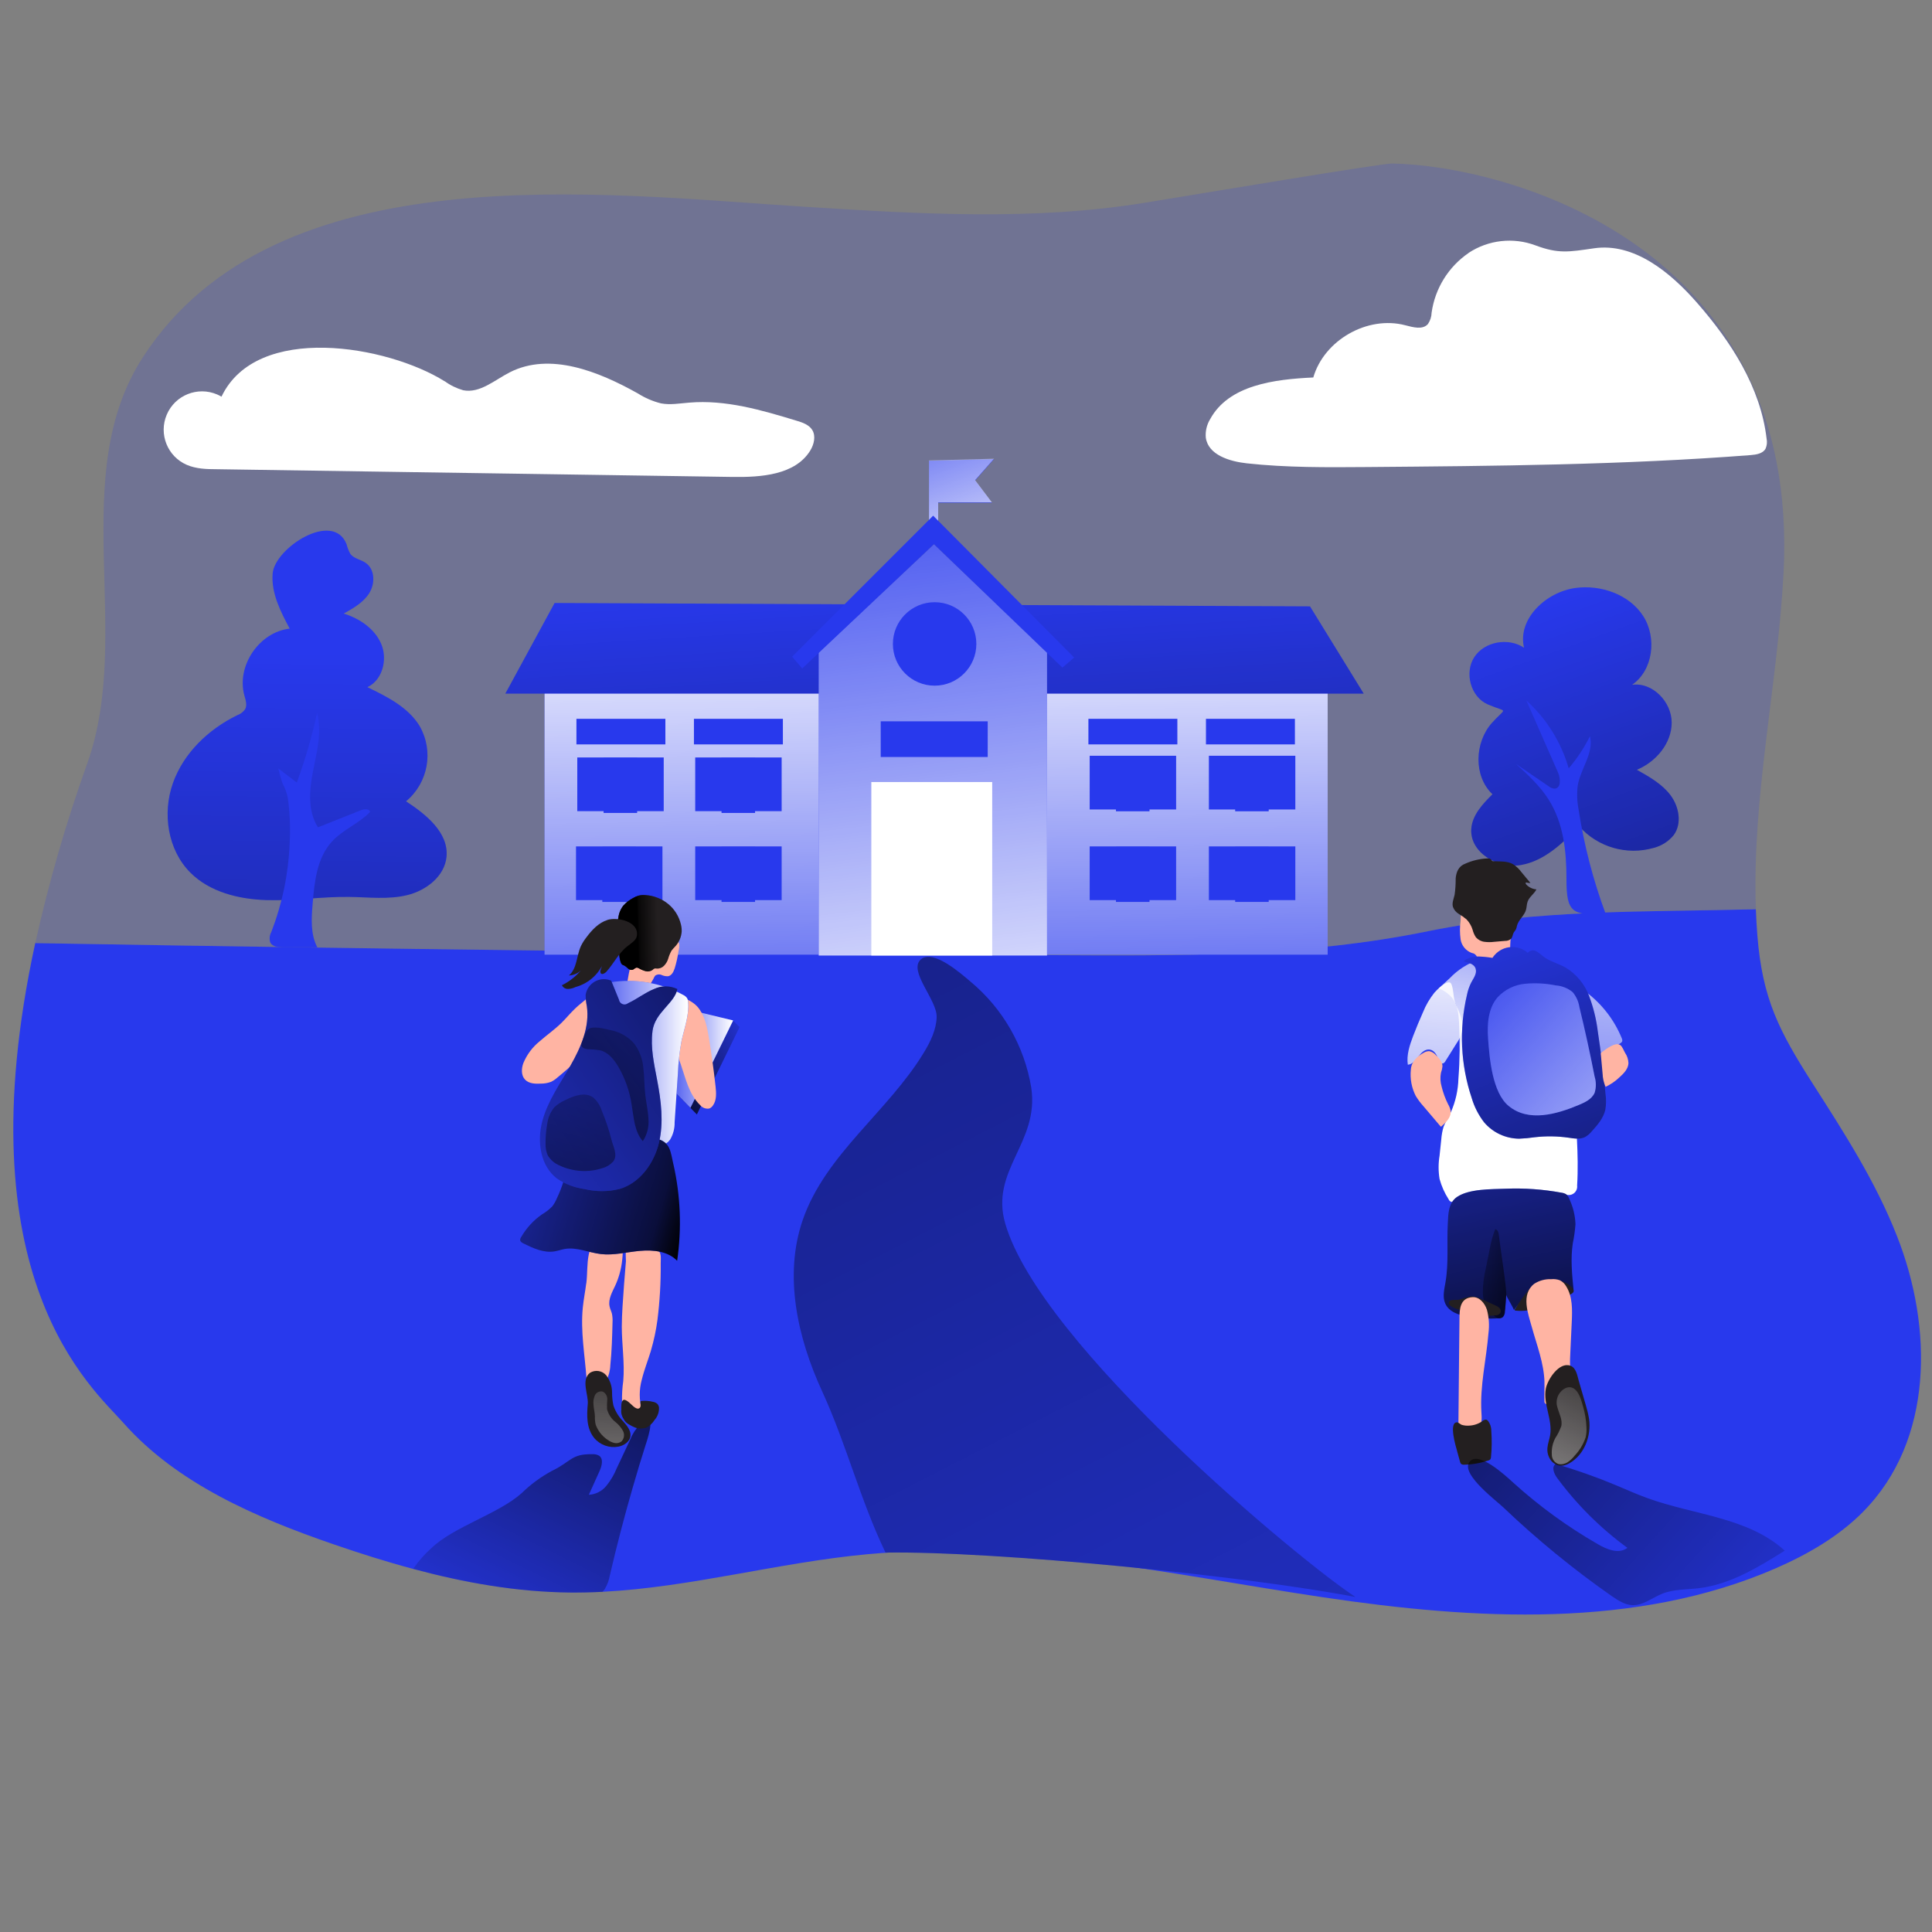 <svg transform="scale(1)" id="_89_school_outline" xmlns="http://www.w3.org/2000/svg" xmlns:xlink="http://www.w3.org/1999/xlink" viewBox="0 0 500 500" class="show_show__wrapper__graphic__5Waiy "><rect x="0" y="0" width="500" height="500" fill="#808080" stroke="none"/><title>React</title><defs><style>.cls-1{fill:url(#linear-gradient);}.cls-1,.cls-2,.cls-3,.cls-4,.cls-5,.cls-6,.cls-7,.cls-8,.cls-9,.cls-10,.cls-11,.cls-12,.cls-13,.cls-14,.cls-15,.cls-16,.cls-17,.cls-18,.cls-19,.cls-20,.cls-21,.cls-22,.cls-23,.cls-24,.cls-25,.cls-26,.cls-27,.cls-28,.cls-29,.cls-30,.cls-31{stroke-width:0px;}.cls-2{isolation:isolate;opacity:.18;}.cls-2,.cls-31{fill:#2839ED;}.cls-3{fill:url(#linear-gradient-25);}.cls-4{fill:url(#linear-gradient-11);}.cls-5{fill:url(#linear-gradient-12);}.cls-6{fill:url(#linear-gradient-13);}.cls-7{fill:url(#linear-gradient-10);}.cls-8{fill:url(#linear-gradient-17);}.cls-9{fill:url(#linear-gradient-16);}.cls-10{fill:url(#linear-gradient-19);}.cls-11{fill:url(#linear-gradient-15);}.cls-12{fill:url(#linear-gradient-23);}.cls-13{fill:url(#linear-gradient-21);}.cls-14{fill:url(#linear-gradient-18);}.cls-15{fill:url(#linear-gradient-14);}.cls-16{fill:url(#linear-gradient-22);}.cls-17{fill:url(#linear-gradient-20);}.cls-18{fill:url(#linear-gradient-24);}.cls-19{fill:url(#linear-gradient-26);}.cls-32{fill:none;stroke:#68e1fd;stroke-miterlimit:10;stroke-width:1.45px;}.cls-20{fill:url(#linear-gradient-4);}.cls-21{fill:url(#linear-gradient-2);}.cls-22{fill:url(#linear-gradient-3);}.cls-23{fill:url(#linear-gradient-8);}.cls-24{fill:url(#linear-gradient-9);}.cls-25{fill:url(#linear-gradient-7);}.cls-26{fill:url(#linear-gradient-5);}.cls-27{fill:url(#linear-gradient-6);}.cls-28{fill:#231f20;}.cls-29{fill:#fff;}.cls-30{fill:#ffb4a3;}</style><linearGradient id="linear-gradient" x1="82.9" y1="1714.62" x2="79.93" y2="1387.39" gradientTransform="translate(-2.99 1883.39) scale(1 -1)" gradientUnits="userSpaceOnUse"><stop offset="0" stop-color="#000" stop-opacity="0"></stop><stop offset=".99" stop-color="#000"></stop></linearGradient><linearGradient id="linear-gradient-2" x1="395.2" y1="1725.92" x2="473.9" y2="1507.61" xlink:href="#linear-gradient"></linearGradient><linearGradient id="linear-gradient-3" x1="429.19" y1="1210.58" x2="8.33" y2="2030.14" gradientTransform="translate(-2.99 1883.39) scale(1 -1)" gradientUnits="userSpaceOnUse"><stop offset=".05" stop-color="#000" stop-opacity="0"></stop><stop offset=".89" stop-color="#000" stop-opacity=".75"></stop><stop offset=".99" stop-color="#000"></stop></linearGradient><linearGradient id="linear-gradient-4" x1="235.33" y1="1839.86" x2="258.6" y2="1777.98" gradientTransform="translate(0 1932.07) scale(1 -1)" gradientUnits="userSpaceOnUse"><stop offset="0" stop-color="#fff" stop-opacity="0"></stop><stop offset=".99" stop-color="#fff"></stop></linearGradient><linearGradient id="linear-gradient-5" x1="243.53" y1="1633.47" x2="241.31" y2="1784.21" xlink:href="#linear-gradient-4"></linearGradient><linearGradient id="linear-gradient-6" x1="239.88" y1="1784.89" x2="253.99" y2="1554.7" gradientTransform="translate(0 1932.07) scale(1 -1)" xlink:href="#linear-gradient"></linearGradient><linearGradient id="linear-gradient-7" x1="229.01" y1="1830.23" x2="251.29" y2="1639.63" xlink:href="#linear-gradient-4"></linearGradient><linearGradient id="linear-gradient-8" x1="198.55" y1="1666.4" x2="170.83" y2="1651.92" gradientTransform="translate(0 1932.07) scale(1 -1)" xlink:href="#linear-gradient-3"></linearGradient><linearGradient id="linear-gradient-9" x1="170.59" y1="1658.21" x2="189.74" y2="1658.21" xlink:href="#linear-gradient-4"></linearGradient><linearGradient id="linear-gradient-10" x1="119.7" y1="1444.5" x2="173.25" y2="1552.55" xlink:href="#linear-gradient-3"></linearGradient><linearGradient id="linear-gradient-11" x1="153.81" y1="1607.84" x2="181.16" y2="1607.84" gradientTransform="translate(-2.99 1883.39) scale(1 -1)" xlink:href="#linear-gradient-4"></linearGradient><linearGradient id="linear-gradient-12" x1="101.59" y1="1590.92" x2="182.45" y2="1567.15" xlink:href="#linear-gradient-3"></linearGradient><linearGradient id="linear-gradient-13" x1="161.3" y1="1538.92" x2="158.08" y2="1444.37" gradientTransform="translate(-2.99 1883.39) scale(1 -1)" xlink:href="#linear-gradient-4"></linearGradient><linearGradient id="linear-gradient-14" x1="173.54" y1="1641.97" x2="167.93" y2="1641.81" xlink:href="#linear-gradient-3"></linearGradient><linearGradient id="linear-gradient-15" x1="96.24" y1="1558.88" x2="231.38" y2="1650.47" xlink:href="#linear-gradient-3"></linearGradient><linearGradient id="linear-gradient-16" x1="187.82" y1="1632.93" x2="133.04" y2="1567.74" xlink:href="#linear-gradient-3"></linearGradient><linearGradient id="linear-gradient-17" x1="163.28" y1="1631.34" x2="140.76" y2="1533.32" xlink:href="#linear-gradient-3"></linearGradient><linearGradient id="linear-gradient-18" x1="406.3" y1="1679.58" x2="393.42" y2="1602.85" gradientTransform="translate(-2.99 1883.39) scale(1 -1)" xlink:href="#linear-gradient-4"></linearGradient><linearGradient id="linear-gradient-19" x1="409.08" y1="1547.49" x2="418.97" y2="1674.88" gradientTransform="translate(-2.99 1883.39) scale(1 -1)" xlink:href="#linear-gradient-4"></linearGradient><linearGradient id="linear-gradient-20" x1="366.91" y1="1517.36" x2="376.81" y2="1644.74" gradientTransform="translate(-2.99 1883.39) scale(1 -1)" xlink:href="#linear-gradient-4"></linearGradient><linearGradient id="linear-gradient-21" x1="384.48" y1="1652.21" x2="441.91" y2="1495.28" xlink:href="#linear-gradient"></linearGradient><linearGradient id="linear-gradient-22" x1="376.1" y1="1635.5" x2="455.8" y2="1561.99" gradientTransform="translate(-2.99 1883.39) scale(1 -1)" xlink:href="#linear-gradient-4"></linearGradient><linearGradient id="linear-gradient-23" x1="375.35" y1="1641.34" x2="401.43" y2="1522.2" xlink:href="#linear-gradient-3"></linearGradient><linearGradient id="linear-gradient-24" x1="419.66" y1="1537.07" x2="379.31" y2="1453.89" gradientTransform="translate(-2.99 1883.39) scale(1 -1)" xlink:href="#linear-gradient-4"></linearGradient><linearGradient id="linear-gradient-25" x1="377" y1="1556.22" x2="402.64" y2="1551.54" xlink:href="#linear-gradient-3"></linearGradient><linearGradient id="linear-gradient-26" x1="484.74" y1="1436.57" x2="340.68" y2="1567.27" xlink:href="#linear-gradient-3"></linearGradient></defs><g id="background"><path class="cls-2" d="M461.56,148.56c-1.54,28.99-8.19,57.76-7.14,86.76-28.45.75-56.56-.12-84.81,5.68-31.81,6.52-64.54,6.4-97.01,6.2-87.82-.57-175.65-1.61-263.47-3.12,3.52-15.82,8.03-31.4,13.51-46.65,11.93-33.76-5.48-74.45,14.38-105.03,34.4-53.08,118.62-42.18,171.1-38.9,29.48,1.86,59.25,3.71,88.39-1.06,18.77-3.08,61.23-10.16,63.79-10.12,28.91.53,105.89,20.44,101.27,106.25Z"></path><path class="cls-31" d="M482.17,391.25c-6.27,6.34-14.26,10.98-22.6,14.62-36.15,15.75-77.97,13.35-117.14,7.51-39.17-5.85-78.5-14.82-118.05-11.14-23.01,2.15-45.52,8.54-68.48,9.72-2.76.14-5.53.2-8.31.18-13.81-.12-27.42-2.54-40.72-6.12-6.89-1.84-13.71-4.01-20.44-6.32-20.26-6.96-40.68-15.85-54.45-31.41-8.08-9.14-41.76-37.24-22.86-124.21,87.82,1.52,175.64,2.56,263.47,3.12,32.47.2,65.18.32,97.01-6.21,28.29-5.75,56.36-4.93,84.81-5.67.09,2.28.21,4.57.4,6.86,1.31,16.36,5.63,24.67,14.32,38.27,8.1,12.65,16.3,25.39,21.8,39.43,9.29,23.55,9.57,52.82-8.77,71.37Z"></path><path class="cls-31" d="M70.56,148.44c-.41,5.02,2.03,9.8,4.41,14.25-7.85.87-13.81,9.59-11.74,17.25.33,1.21.81,2.56.19,3.64-.51.7-1.22,1.23-2.03,1.52-7.45,3.63-13.89,9.79-16.65,17.6-2.76,7.81-1.34,17.25,4.51,23.12,5.04,5.05,12.52,6.89,19.65,7.12,7.13.23,14.25-.91,21.4-.82,5.05.06,10.2.73,15.11-.47,4.91-1.2,9.7-4.91,10.15-9.95.56-6.2-5.25-10.91-10.48-14.32,5.74-4.77,7.23-12.97,3.54-19.45-2.96-4.89-8.4-7.61-13.54-10.09,3.91-1.82,5.27-7.16,3.6-11.14-1.67-3.98-5.6-6.62-9.72-7.91,2.5-1.39,5.11-2.88,6.62-5.31,1.51-2.43,1.47-6.1-.87-7.75-1.29-.96-3.12-1.11-4.05-2.4-.43-.78-.75-1.6-.96-2.46-3.47-8.89-18.61.97-19.14,7.55Z"></path><path class="cls-31" d="M386.14,187.04c-4.55,5.09-4.85,13.81.11,18.51-2.53,2.51-5.21,5.36-5.48,8.91-.47,6.12,6.83,10.47,12.87,9.4,6.04-1.06,10.76-5.62,15.05-10.01,4.82,5.41,12.31,7.58,19.28,5.58,2.05-.52,3.88-1.69,5.21-3.34,2.15-2.98,1.36-7.32-.84-10.27-2.2-2.94-5.52-4.79-8.73-6.6,4.96-2.05,9.01-6.84,9.02-12.2,0-5.36-4.95-10.54-10.26-9.79,5.49-3.77,6.48-12.24,2.88-17.81-3.6-5.57-10.9-8.14-17.49-7.26-7.61,1.02-15.11,7.99-13.34,15.47-4.04-2.69-10.2-1.64-12.86,2.41-2.66,4.05-.96,10.36,3.5,12.27,5.26,2.25,4.83.55,1.11,4.72Z"></path><path class="cls-1" d="M70.56,148.44c-.41,5.02,2.03,9.8,4.41,14.25-7.85.87-13.81,9.59-11.74,17.25.33,1.21.81,2.56.19,3.64-.51.7-1.22,1.23-2.03,1.52-7.45,3.63-13.89,9.79-16.65,17.6-2.76,7.81-1.34,17.25,4.51,23.12,5.04,5.05,12.52,6.89,19.65,7.12,7.13.23,14.25-.91,21.4-.82,5.05.06,10.2.73,15.11-.47,4.91-1.2,9.7-4.91,10.15-9.95.56-6.2-5.25-10.91-10.48-14.32,5.74-4.77,7.23-12.97,3.54-19.45-2.96-4.89-8.4-7.61-13.54-10.09,3.91-1.82,5.27-7.16,3.6-11.14-1.67-3.98-5.6-6.62-9.72-7.91,2.5-1.39,5.11-2.88,6.62-5.31,1.51-2.43,1.47-6.1-.87-7.75-1.29-.96-3.12-1.11-4.05-2.4-.43-.78-.75-1.6-.96-2.46-3.47-8.89-18.61.97-19.14,7.55Z"></path><path class="cls-21" d="M386.14,187.04c-4.55,5.09-4.85,13.81.11,18.51-2.53,2.51-5.21,5.36-5.48,8.91-.47,6.12,6.83,10.47,12.87,9.4,6.04-1.06,10.76-5.62,15.05-10.01,4.82,5.41,12.31,7.58,19.28,5.58,2.05-.52,3.88-1.69,5.21-3.34,2.15-2.98,1.36-7.32-.84-10.27-2.2-2.94-5.52-4.79-8.73-6.6,4.96-2.05,9.01-6.84,9.02-12.2,0-5.36-4.95-10.54-10.26-9.79,5.49-3.77,6.48-12.24,2.88-17.81-3.6-5.57-10.9-8.14-17.49-7.26-7.61,1.02-15.11,7.99-13.34,15.47-4.04-2.69-10.2-1.64-12.86,2.41-2.66,4.05-.96,10.36,3.5,12.27,5.26,2.25,4.83.55,1.11,4.72Z"></path><path class="cls-31" d="M400.78,206.92c-2.22-3.51-5.33-6.36-8.39-9.18l8.41,5.75c.43.37.98.58,1.54.61,1.68-.09,1.55-2.62.88-4.16l-8.21-18.68c5.22,4.72,9.01,10.81,10.97,17.57,2.17-2.53,4.02-5.32,5.49-8.31,1.1,4.3-2.4,8.36-3.15,12.74-.26,2.1-.18,4.22.23,6.3,1.41,9.19,3.75,18.21,6.99,26.93-8.72.47-10.15-.31-10.14-9.04,0-7.08-.75-14.42-4.61-20.52Z"></path><path class="cls-31" d="M242.41,263.19c-.1,3.32-1.61,6.41-3.33,9.24-9.29,15.29-25.45,26.32-31.31,43.23-4.99,14.38-1.4,30.49,4.97,44.35,6.36,13.86,9.83,28.06,16.43,41.8,28.58-.44,93.57,6.07,121.63,11.5-14.48-9.45-81.48-65.18-90.63-96.6-4.05-13.89,8.89-20.95,6.71-35.27-1.78-10.75-7.38-20.49-15.77-27.44-2.27-1.92-9.65-8.51-12.81-5.69-3.31,2.97,4.22,10.44,4.1,14.87Z"></path><path class="cls-22" d="M242.41,263.19c-.1,3.32-1.61,6.41-3.33,9.24-9.29,15.29-25.45,26.32-31.31,43.23-4.99,14.38-1.4,30.49,4.97,44.35,6.36,13.86,9.83,28.06,16.43,41.8,28.58-.44,93.57,6.07,121.63,11.5-14.48-9.45-81.48-65.18-90.63-96.6-4.05-13.89,8.89-20.95,6.71-35.27-1.78-10.75-7.38-20.49-15.77-27.44-2.27-1.92-9.65-8.51-12.81-5.69-3.31,2.97,4.22,10.44,4.1,14.87Z"></path><path class="cls-31" d="M70.22,241.19c-.46.82-.56,1.79-.29,2.69.54,1.12,2.04,1.28,3.29,1.29h8.9c-1.79-3.39-1.52-7.46-1.21-11.28.47-5.75,1.13-11.88,4.99-16.09,2.83-3.09,7-4.67,9.88-7.67-.22-.91-1.54-.78-2.42-.43l-11.07,4.41c-2.72-4.25-2.22-9.75-1.25-14.69s2.34-10.08,1.01-14.93c-1.31,6.13-3.07,12.15-5.24,18.03l-4.79-3.65c.29,1.3.65,2.58,1.08,3.83.65,1.2,1.13,2.49,1.4,3.83.53,3.93.68,7.91.46,11.87-.32,7.8-1.93,15.5-4.74,22.79Z"></path></g><g id="school"><polygon class="cls-31" points="240.42 119.24 240.42 137.59 242.8 137.59 242.8 130.1 256.7 130.1 252.36 124.35 257.25 118.8 240.42 119.24"></polygon><polygon class="cls-20" points="240.42 119.15 240.42 137.51 242.8 137.51 242.8 130.01 256.7 130.01 252.36 124.26 257.25 118.72 240.42 119.15"></polygon><rect class="cls-31" x="140.93" y="177.56" width="202.67" height="69.51"></rect><rect class="cls-26" x="140.93" y="177.56" width="202.67" height="69.51"></rect><polygon class="cls-31" points="143.53 156.05 130.78 179.51 352.93 179.51 339.03 156.93 143.53 156.05"></polygon><polygon class="cls-27" points="143.53 156.05 130.78 179.51 352.93 179.51 339.03 156.93 143.53 156.05"></polygon><polygon class="cls-31" points="270.97 247.29 211.88 247.29 211.88 168.79 241.71 140.85 270.97 168.79 270.97 247.29"></polygon><polygon class="cls-25" points="270.97 247.29 211.88 247.29 211.88 168.79 241.71 140.85 270.97 168.79 270.97 247.29"></polygon><polygon class="cls-31" points="205.01 169.95 207.61 173 241.71 140.85 274.95 172.78 277.99 170.17 241.5 133.46 205.01 169.95"></polygon><rect class="cls-29" x="225.5" y="202.39" width="31.28" height="44.89"></rect><rect class="cls-31" x="227.93" y="186.68" width="27.69" height="9.23"></rect><circle class="cls-31" cx="241.88" cy="166.65" r="10.8"></circle><rect class="cls-31" x="149.18" y="186.03" width="23.02" height="6.62"></rect><rect class="cls-31" x="179.59" y="186.03" width="23.02" height="6.62"></rect><rect class="cls-31" x="281.68" y="186.03" width="23.02" height="6.62"></rect><rect class="cls-31" x="312.1" y="186.03" width="23.02" height="6.62"></rect><rect class="cls-31" x="149.4" y="196.03" width="22.37" height="13.9"></rect><rect class="cls-31" x="156.21" y="196.13" width="8.68" height="14.26"></rect><rect class="cls-31" x="179.92" y="196.03" width="22.37" height="13.9"></rect><rect class="cls-31" x="186.73" y="196.13" width="8.68" height="14.26"></rect><rect class="cls-31" x="179.92" y="219.05" width="22.37" height="13.9"></rect><rect class="cls-31" x="186.73" y="219.16" width="8.68" height="14.26"></rect><rect class="cls-31" x="149.07" y="219.05" width="22.37" height="13.9"></rect><rect class="cls-31" x="155.88" y="219.16" width="8.68" height="14.26"></rect><rect class="cls-31" x="312.86" y="219.05" width="22.37" height="13.9"></rect><rect class="cls-31" x="319.66" y="219.16" width="8.68" height="14.26"></rect><rect class="cls-31" x="282.01" y="219.05" width="22.37" height="13.9"></rect><rect class="cls-31" x="288.81" y="219.16" width="8.68" height="14.26"></rect><rect class="cls-31" x="312.86" y="195.59" width="22.37" height="13.9"></rect><rect class="cls-31" x="319.66" y="195.7" width="8.68" height="14.26"></rect><rect class="cls-31" x="282.01" y="195.59" width="22.37" height="13.9"></rect><rect class="cls-31" x="288.81" y="195.7" width="8.68" height="14.26"></rect></g><g id="cloud"><path class="cls-29" d="M380.09,65.46c-5.23,3.57-8.71,9.19-9.59,15.46-.03,1.06-.36,2.08-.96,2.95-1.37,1.54-3.83.83-5.84.31-9.78-2.58-21.02,3.83-23.82,13.51-10.05.47-21.86,1.92-26.69,10.78-.88,1.44-1.28,3.12-1.13,4.79.62,4.47,6.13,6.16,10.62,6.65,10.34,1.13,20.77,1.04,31.17.96,33.09-.27,66.21-.54,99.19-3.09,1.47-.12,3.18-.37,3.89-1.67.35-.82.45-1.73.26-2.6-1.55-13.29-9.2-25.1-18.01-35.16-6.91-7.9-16.3-15.61-26.66-14.09-6.6.96-9.22,1.45-15.15-.76-5.75-2.15-12.18-1.42-17.3,1.95Z"></path><path class="cls-29" d="M115.1,98.66c1.44,1.06,3.07,1.85,4.79,2.34,4.3.84,8.1-2.63,12.01-4.63,10.41-5.33,23.01-.25,33.18,5.45,1.84,1.17,3.86,2.04,5.98,2.57,2.4.46,4.87,0,7.29-.19,9.42-.81,18.74,1.92,27.8,4.68,1.54.46,3.22,1.03,4.07,2.41.96,1.59.45,3.72-.53,5.32-3.91,6.33-12.72,6.93-20.13,6.82l-133.58-2c-2.58,0-5.22-.1-7.6-1.11-5.04-2.15-7.37-7.99-5.22-13.02,2.15-5.04,7.99-7.37,13.02-5.22.39.17.77.36,1.14.58,9.13-19.17,42.93-13.27,57.76-3.98Z"></path></g><g id="character_2"><polygon class="cls-23" points="191.4 265.81 180.35 288.42 172.27 280.17 178.78 262.76 189.74 264.14 191.4 265.81"></polygon><polygon class="cls-31" points="189.74 264.14 178.68 286.76 170.59 278.5 177.11 261.1 189.74 264.14"></polygon><polygon class="cls-24" points="189.74 264.09 178.68 286.69 170.59 278.45 177.11 261.03 189.74 264.09"></polygon><path class="cls-7" d="M167.17,373.67c-1.2,3.77-2.34,7.53-3.43,11.33-2.17,7.5-4.14,15.07-5.91,22.69-.21,1.25-.65,2.44-1.3,3.53-.18.27-.39.51-.62.74-2.76.14-5.53.2-8.31.18-13.81-.12-27.42-2.54-40.72-6.12l.12-.11c1.34-1.95,2.91-3.72,4.68-5.29,5.75-5.51,17.37-8.86,23.31-14.18,2.35-2.3,5.01-4.25,7.91-5.81,4.94-2.37,4.89-4.38,10.36-4.28.63-.05,1.25.08,1.8.39,1.16.83.7,2.64.11,3.95-.92,2.05-1.85,4.11-2.78,6.16,1.77-.1,3.42-.94,4.54-2.32,1.1-1.36,2-2.88,2.66-4.5l3.51-7.47c.57-1.45,1.43-2.77,2.51-3.88,4.52-4.14,2.17,3.12,1.57,4.98Z"></path><path class="cls-30" d="M168.46,349.57c-.77,2.51-1.75,4.96-2.37,7.51-.7,2.54-.7,5.23,0,7.77.3.61.38,1.31.23,1.97-.25.58-.82.95-1.46.96-.62,0-1.23-.23-1.71-.62-1.34-1.15-2.12-2.8-2.17-4.56-.03-1.74.07-3.47.32-5.2.4-4.68-.37-9.37-.38-14.05,0-1.74.09-3.47.19-5.2.25-3.92.54-7.84.88-11.74-.07-1.09-.07-2.18,0-3.27.22-.43,1.39-.13,1.8-.37,1.74-1.04,3.39.09,5.41.42,2.17.36,1.8,2.01,1.79,3.83.05,4.87-.24,9.74-.84,14.57-.36,2.7-.93,5.36-1.7,7.98Z"></path><path class="cls-30" d="M151.72,332.11c-.26,2.1-.68,4.17-.89,6.27-.62,6.13.52,12.27.96,18.4-.03.69.18,1.36.58,1.92.28.27.64.45,1.03.51,1.42.14,2.79-.59,3.48-1.84.65-1.24,1.02-2.61,1.07-4.02.38-3.67.48-7.36.57-11.05.05-.76,0-1.53-.14-2.28-.16-.64-.48-1.24-.62-1.92-.4-1.87.67-3.69,1.48-5.43.96-2.1,1.56-4.34,1.79-6.63.23-2.38.54-4.71-2.22-5.33-3.27-.75-5.75.68-6.44,3.96-.5,2.42-.32,4.98-.63,7.44Z"></path><path class="cls-30" d="M180.58,260.63c1.84,2.2,2.43,5.17,2.88,7.99.69,4.17,1.27,8.36,1.73,12.56.18,1.69.31,3.56-.69,4.93-.23.35-.56.63-.96.78-.89.15-1.8-.2-2.36-.91-2.88-2.77-3.74-6.92-5.04-10.68-.96-2.68-2.15-5.28-2.88-8.02-.55-2-1.63-6.82.12-8.49,1.94-1.87,5.87.24,7.2,1.85Z"></path><path class="cls-30" d="M174.6,250.63c-.29.88-.79,1.86-1.7,2.02-.59.03-1.17-.09-1.71-.34-.55-.24-1.18-.16-1.65.21-.19.28-.36.59-.49.9-.48.78-2.11,3.83-3.02,3.77-.8-.04-1.57-.25-2.28-.62-.71-.38-1.22-1.05-1.38-1.84-.13-.81.76-4.59.96-5.39.18-.86.42-1.7.72-2.53.42-.84.99-1.59,1.69-2.22,1.8-1.78,4.06-3.39,6.6-3.39.5-.02.99.09,1.44.32.42.26.77.62,1.03,1.04.4.51.72,1.07.96,1.67.08.63.02,1.26-.16,1.87-.22,1.54-.56,3.06-1.01,4.54Z"></path><path class="cls-31" d="M157.95,254.22c6.49-1.03,13.15.12,18.91,3.29.38.18.71.46.96.81.17.32.26.68.27,1.04.28,3.37-.96,6.65-1.7,9.97-.53,2.83-.85,5.7-.96,8.58l-.84,12.54c.04,1.58-.37,3.15-1.19,4.51-1.09,1.47-3.03,2.04-4.85,2.22-3.11.24-6.23-.15-9.18-1.17-2.02-.55-3.88-1.55-5.45-2.93-1.97-2.07-3.07-4.81-3.1-7.67-.03-2.82.37-5.62,1.16-8.32,1.27-5.09,2.88-10.18,2.92-15.42,0-3-.7-6.83,3.05-7.44Z"></path><path class="cls-4" d="M157.95,254.22c6.49-1.03,13.15.12,18.91,3.29.38.18.71.46.96.81.17.32.26.68.27,1.04.28,3.37-.96,6.65-1.7,9.97-.53,2.83-.85,5.7-.96,8.58l-.84,12.54c.04,1.58-.37,3.15-1.19,4.51-1.09,1.47-3.03,2.04-4.85,2.22-3.11.24-6.23-.15-9.18-1.17-2.02-.55-3.88-1.55-5.45-2.93-1.97-2.07-3.07-4.81-3.1-7.67-.03-2.82.37-5.62,1.16-8.32,1.27-5.09,2.88-10.18,2.92-15.42,0-3-.7-6.83,3.05-7.44Z"></path><path class="cls-30" d="M148.78,261.07c-1.23,1.17-2.29,2.49-3.5,3.68-1.74,1.7-3.74,3.09-5.56,4.69-1.9,1.52-3.38,3.5-4.3,5.75-.49,1.4-.57,3.12.46,4.21,1.03,1.08,2.66,1.11,4.12,1.04.89,0,1.77-.15,2.61-.46.59-.29,1.15-.67,1.64-1.11,3.78-3.1,7.34-6.45,10.67-10.03.72-.7,1.32-1.51,1.76-2.41.41-1.06.59-2.19.52-3.33,0-1.37-.07-7.09-2.11-7.13-.96,0-2.28,1.71-2.99,2.28-1.12.93-2.27,1.8-3.32,2.81Z"></path><path class="cls-31" d="M174.28,301.31c1.85,8.2,2.18,16.67.96,24.98-2.36-2.46-6.14-2.88-9.59-2.57s-6.79,1.23-10.17.83c-3.15-.37-6.24-1.87-9.37-1.31-.88.16-1.74.48-2.63.62-2.76.45-5.48-.81-8-2.05-.37-.18-.81-.43-.86-.85-.01-.28.07-.55.24-.78,1.36-2.37,3.24-4.41,5.49-5.96.96-.55,1.84-1.25,2.61-2.05.46-.62.85-1.3,1.14-2.01.71-1.48,1.31-3.01,1.79-4.57.68-2.48.76-5.09,1.31-7.59s1.75-5.06,3.98-6.35,4.79-1.05,7.15-.53c3.99.88,7.75,2.55,11.69,3.59,3.48.9,3.52,3.35,4.25,6.6Z"></path><path class="cls-5" d="M174.28,301.31c1.85,8.2,2.18,16.67.96,24.98-2.36-2.46-6.14-2.88-9.59-2.57s-6.79,1.23-10.17.83c-3.15-.37-6.24-1.87-9.37-1.31-.88.16-1.74.48-2.63.62-2.76.45-5.48-.81-8-2.05-.37-.18-.81-.43-.86-.85-.01-.28.07-.55.24-.78,1.36-2.37,3.24-4.41,5.49-5.96.96-.55,1.84-1.25,2.61-2.05.46-.62.85-1.3,1.14-2.01.71-1.48,1.31-3.01,1.79-4.57.68-2.48.76-5.09,1.31-7.59s1.75-5.06,3.98-6.35,4.79-1.05,7.15-.53c3.99.88,7.75,2.55,11.69,3.59,3.48.9,3.52,3.35,4.25,6.6Z"></path><path class="cls-28" d="M152.67,355.29c1.39-.88,3.22-.58,4.26.69.97,1.28,1.48,2.84,1.47,4.44,0,1.12.12,2.23.35,3.32.52,1.55,1.39,2.96,2.54,4.12.96,1.1,2.06,2.38,1.86,3.83s-1.67,2.43-3.12,2.7c-2.34.43-4.73-.43-6.26-2.25-2.03-2.49-1.92-5.86-1.65-8.87.16-2.42-1.78-6.13.55-7.98Z"></path><path class="cls-6" d="M153.6,363.48c-.1-.81.03-1.63.36-2.38.36-.76,1.21-1.15,2.02-.96.77.38,1.23,1.18,1.18,2.03-.07.83-.09,1.67-.06,2.5.34,1.34,1.12,2.53,2.21,3.37.78.62,1.43,1.4,1.92,2.27.47.91.31,2.01-.4,2.74-.52.39-1.19.53-1.82.39-.63-.15-1.22-.43-1.74-.81-1.44-.94-2.53-2.33-3.11-3.95-.16-.7-.23-1.41-.2-2.13-.02-1.04-.32-2.05-.37-3.09Z"></path><path class="cls-28" d="M166.92,369.55c-.8.23-1.64.21-2.43-.06-.72-.27-1.4-.63-2.04-1.05-.45-.3-.81-.71-1.04-1.19-.5-.71-.73-1.57-.62-2.43,0-.58-.13-2.25.58-2.52.71-.27,2.11,1.32,2.62,1.73s1.11.74,1.55.35c.44-.38.12-1.18.26-1.79,1.08-.13,2.18-.06,3.23.21.4.07.77.25,1.08.51.25.26.4.6.44.96.05,1.17-.36,2.32-1.14,3.2-.54.89-1.32,1.6-2.25,2.05l-.23.04Z"></path><path class="cls-32" d="M166.13,238.07c.72.47,1.09,1.31.96,2.16-.03.19-.11.37-.24.51-.31.23-.74.2-1.02-.07-.26-.26-.47-.57-.63-.9-.23-.39-1.42-1.43-1.24-1.74.34-.58,1.75-.22,2.17.05Z"></path><path class="cls-28" d="M161.36,234.33c.7-.78,1.55-1.43,2.48-1.92.45-.26.92-.47,1.42-.62.58-.14,1.17-.19,1.76-.14,2.15.11,4.21.91,5.88,2.27,1.67,1.36,2.84,3.24,3.33,5.34.15.61.21,1.23.19,1.86-.11,1.43-.7,2.78-1.68,3.83-.34.34-.66.7-.96,1.08-.37.68-.66,1.4-.87,2.15-.21.67-.59,1.28-1.08,1.78-.5.51-1.2.77-1.92.7-.17-.04-.35-.04-.53,0-.18.08-.34.2-.47.34-.53.39-1.2.51-1.83.34-.62-.18-1.22-.43-1.77-.76-.15-.09-.32-.15-.49-.16-.42,0-.72.44-1.12.57-.42.08-.85-.04-1.16-.34-.29-.29-.61-.54-.96-.76-.22-.07-.43-.17-.61-.3-.13-.13-.23-.3-.29-.48-.96-2.49.12-5.37-.67-7.91-.28-.6-.43-1.25-.45-1.92.06-.58.36-1.13.47-1.71.12-1.19.59-2.32,1.33-3.25Z"></path><path class="cls-15" d="M161.36,234.33c.7-.78,1.55-1.43,2.48-1.92.45-.26.92-.47,1.42-.62.58-.14,1.17-.19,1.76-.14,2.15.11,4.21.91,5.88,2.27,1.67,1.36,2.84,3.24,3.33,5.34.15.61.21,1.23.19,1.86-.11,1.43-.7,2.78-1.68,3.83-.34.34-.66.7-.96,1.08-.37.68-.66,1.4-.87,2.15-.21.67-.59,1.28-1.08,1.78-.5.51-1.2.77-1.92.7-.17-.04-.35-.04-.53,0-.18.08-.34.2-.47.34-.53.39-1.2.51-1.83.34-.62-.18-1.22-.43-1.77-.76-.15-.09-.32-.15-.49-.16-.42,0-.72.44-1.12.57-.42.08-.85-.04-1.16-.34-.29-.29-.61-.54-.96-.76-.22-.07-.43-.17-.61-.3-.13-.13-.23-.3-.29-.48-.96-2.49.12-5.37-.67-7.91-.28-.6-.43-1.25-.45-1.92.06-.58.36-1.13.47-1.71.12-1.19.59-2.32,1.33-3.25Z"></path><path class="cls-31" d="M168.87,266.84c-.57,4.22.4,8.46,1.19,12.64,1.03,5.4,1.75,11,.47,16.3-1.28,5.29-4.95,10.41-10.22,11.94-2.99.72-6.1.72-9.09,0-2.55-.35-4.99-1.29-7.11-2.74-4.29-3.29-5.17-9.59-3.76-14.83,1.41-5.24,4.63-9.74,7.32-14.44s4.98-10.02,4.2-15.34c-.2-.95-.3-1.91-.31-2.88.39-2.62,2.83-4.42,5.45-4.03.4.06.79.17,1.16.33l2.02,4.95c.13.79.87,1.33,1.66,1.2.25-.04.49-.15.69-.31,2.32-1.07,4.34-2.71,6.71-3.67,1.91-.92,4.14-.92,6.05,0-.72,3.7-5.79,6-6.44,10.87Z"></path><path class="cls-11" d="M168.87,266.84c-.57,4.22.4,8.46,1.19,12.64,1.03,5.4,1.75,11,.47,16.3-1.28,5.29-4.95,10.41-10.22,11.94-2.99.72-6.1.72-9.09,0-2.55-.35-4.99-1.29-7.11-2.74-4.29-3.29-5.17-9.59-3.76-14.83,1.41-5.24,4.63-9.74,7.32-14.44s4.98-10.02,4.2-15.34c-.2-.95-.3-1.91-.31-2.88.39-2.62,2.83-4.42,5.45-4.03.4.06.79.17,1.16.33l2.02,4.95c.13.79.87,1.33,1.66,1.2.25-.04.49-.15.69-.31,2.32-1.07,4.34-2.71,6.71-3.67,1.91-.92,4.14-.92,6.05,0-.72,3.7-5.79,6-6.44,10.87Z"></path><path class="cls-28" d="M157.25,238.07c-2.34.73-4.11,2.64-5.56,4.61-.54.69-1,1.43-1.37,2.21-1.14,2.52-.96,5.75-3.08,7.56,1.15-.05,2.25-.51,3.09-1.3-1.36,1.6-3.03,2.9-4.91,3.83.3.61.94.99,1.62.96.67-.03,1.32-.2,1.92-.5,3.59-.98,6.44-3.7,7.6-7.24-.44.88-.8,1.79-1.08,2.73-.16.3-.16.66,0,.96.35.43,1.05,0,1.43-.38,1.92-2.15,3.21-4.89,5.49-6.65.96-.77,2.28-1.5,2.44-2.75.48-3.69-5.14-4.82-7.59-4.05Z"></path><path class="cls-9" d="M158.36,266.67c2.19.49,4.18,1.65,5.69,3.31,1.42,1.86,2.28,4.1,2.45,6.44.29,2.31.23,4.66.5,6.97.24,2.04.72,4.05.81,6.09.2,2.06-.31,4.12-1.45,5.85-2.19-2.49-2.32-6.1-2.88-9.37-.52-3.56-1.73-6.99-3.57-10.09-1.08-1.78-2.55-3.54-4.57-4.05-1.09-.17-2.2-.27-3.31-.29-.68-.08-1.5-.37-1.59-1.05-.01-.3.05-.6.19-.86.5-1.24.81-3.12,2.23-3.56,1.42-.44,4.04.27,5.47.62Z"></path><path class="cls-8" d="M155.78,287.59c-.4-1.39-1.19-2.63-2.28-3.58-2.13-1.5-5.04-.42-7.35.76-1,.44-1.91,1.05-2.7,1.81-1.01,1.23-1.64,2.72-1.83,4.3-.31,1.68-.45,3.38-.43,5.09-.04,1.05.16,2.09.58,3.05.71,1.18,1.79,2.1,3.07,2.62,3.47,1.62,7.42,1.86,11.06.67,1.08-.29,2.04-.88,2.79-1.71,1.31-1.66-.06-3.98-.47-5.75-.63-2.48-1.44-4.91-2.43-7.27Z"></path></g><g id="character_1"><path class="cls-30" d="M391.36,240.79c.41-1.58,1.04-3.11,1.47-4.69.22-.6.24-1.25.05-1.86-.25-.47-.63-.86-1.09-1.12-2.71-1.8-5.97-2.55-9.19-2.1-.85.09-1.66.37-2.39.81-.95.73-1.61,1.78-1.84,2.95-.23,1.17-.35,2.35-.37,3.54-.22,1.59-.22,3.2,0,4.79.25,1.6,1.35,2.95,2.88,3.51.16.03.32.08.48.13.96.37,1.06,1.66,1.86,2.23.44.27.96.41,1.48.39,2.31.22,4.54-.9,5.75-2.88.3-.64.44-1.34.4-2.04.04-1.24.21-2.48.53-3.68Z"></path><path class="cls-31" d="M372.36,255.79l2.88-2.68c1.55-1.61,3.37-2.93,5.38-3.89,2.06-.72,4.24-1.02,6.41-.86,3.17.08,6.33.44,9.48.81,4.09.47,7.83,2.46,11.34,4.63-.79,9.49-.95,19.02-.48,28.54.41,8.15,1.28,16.3.79,24.45.16,1.2-.67,2.31-1.88,2.47-.31.04-.62.02-.91-.07-5.03,0-10.04-.96-15.07-.96-4.76,0-9.48.9-13.91,2.66-.27.15-.59.19-.89.12-.26-.13-.47-.35-.59-.62-1.05-1.63-1.84-3.41-2.35-5.27-.33-2-.33-4.04,0-6.04l.44-4.18c.08-1.12.28-2.23.6-3.31.56-1.32,1.2-2.6,1.92-3.83,1.19-2.72,1.84-5.65,1.92-8.63.37-4.83.42-9.68.16-14.51-.12-2.22-.36-4.58-1.74-6.32-.94-1.11-2.14-1.97-3.49-2.51Z"></path><path class="cls-31" d="M419.73,268.75c.1.21.14.43.12.66-.1.27-.3.49-.56.62-1.89,1.27-3.88,2.36-5.97,3.26-.55.32-1.21.42-1.83.28-.43-.21-.79-.52-1.05-.91-1.63-1.98-3.25-3.98-4.88-5.97-.49-.55-.9-1.17-1.22-1.83-.22-.62-.36-1.26-.4-1.92-.21-2.01-1.05-6.42.66-7.98,1.72-1.55,4.52.76,5.98,1.86,4.07,3.08,7.23,7.2,9.15,11.92Z"></path><path class="cls-31" d="M371.16,256.98c-1.19,1.51-2.16,3.17-2.88,4.96-.91,2.04-1.77,4.11-2.57,6.2-.9,2.38-1.74,4.9-1.37,7.41,1.2-.1,2.03-1.19,2.76-2.15s1.74-1.97,2.93-1.77,1.79,1.37,2.19,2.44c.22.59.67,1.33,1.27,1.13.25-.12.45-.32.58-.57l2.93-4.68c.59-.83,1.04-1.75,1.35-2.72.74-2.81-.96-5.58-1.92-8.34-.3-.91-.35-4.29-1.18-4.6-1.12-.42-3.46,1.94-4.09,2.68Z"></path><path class="cls-14" d="M372.36,255.79l2.88-2.68c1.55-1.61,3.37-2.93,5.38-3.89,2.06-.72,4.24-1.02,6.41-.86,3.17.08,6.33.44,9.48.81,4.09.47,7.83,2.46,11.34,4.63-.79,9.49-.95,19.02-.48,28.54.41,8.15,1.28,16.3.79,24.45.16,1.2-.67,2.31-1.88,2.47-.31.04-.62.02-.91-.07-5.03,0-10.04-.96-15.07-.96-4.76,0-9.48.9-13.91,2.66-.27.15-.59.19-.89.12-.26-.13-.47-.35-.59-.62-1.05-1.63-1.84-3.41-2.35-5.27-.33-2-.33-4.04,0-6.04l.44-4.18c.08-1.12.28-2.23.6-3.31.56-1.32,1.2-2.6,1.92-3.83,1.19-2.72,1.84-5.65,1.92-8.63.37-4.83.42-9.68.16-14.51-.12-2.22-.36-4.58-1.74-6.32-.94-1.11-2.14-1.97-3.49-2.51Z"></path><path class="cls-10" d="M419.73,268.75c.1.21.14.43.12.66-.1.27-.3.49-.56.62-1.89,1.27-3.88,2.36-5.97,3.26-.55.32-1.21.42-1.83.28-.43-.21-.79-.52-1.05-.91-1.63-1.98-3.25-3.98-4.88-5.97-.49-.55-.9-1.17-1.22-1.83-.22-.62-.36-1.26-.4-1.92-.21-2.01-1.05-6.42.66-7.98,1.72-1.55,4.52.76,5.98,1.86,4.07,3.08,7.23,7.2,9.15,11.92Z"></path><path class="cls-17" d="M371.16,256.98c-1.19,1.51-2.16,3.17-2.88,4.96-.91,2.04-1.77,4.11-2.57,6.2-.9,2.38-1.74,4.9-1.37,7.41,1.2-.1,2.03-1.19,2.76-2.15s1.74-1.97,2.93-1.77,1.79,1.37,2.19,2.44c.22.59.67,1.33,1.27,1.13.25-.12.45-.32.58-.57l2.93-4.68c.59-.83,1.04-1.75,1.35-2.72.74-2.81-.96-5.58-1.92-8.34-.3-.91-.35-4.29-1.18-4.6-1.12-.42-3.46,1.94-4.09,2.68Z"></path><path class="cls-31" d="M381.91,250.76c.35,1.23-.58,2.41-1.17,3.53-.5,1-.87,2.07-1.09,3.17-2.08,8.85-1.66,18.1,1.23,26.72.67,2.27,1.76,4.4,3.21,6.28,2.26,2.66,5.57,4.2,9.06,4.23,1.37-.05,2.73-.18,4.08-.38,2.89-.33,5.81-.29,8.69.12,1.44.21,2.99.49,4.29-.16.69-.4,1.3-.92,1.79-1.54,1.49-1.64,2.98-3.39,3.46-5.55.22-1.32.24-2.67.05-4-.51-5.43-1.18-10.83-2-16.22-.38-3.17-1.15-6.29-2.28-9.28-1.14-3.01-3.25-5.56-6-7.25-1.92-1.09-4.19-1.6-5.92-2.96-.56-.53-1.18-.99-1.86-1.35-.71-.36-1.57-.16-2.05.48-2.53-2.22-6.38-1.96-8.6.57-.2.23-.39.48-.55.73-1.27-.21-2.55-.33-3.83-.37-1.12.12-2.88.42-3.64,1.27,1.16.39,2.73.55,3.14,1.97Z"></path><path class="cls-13" d="M381.91,250.76c.35,1.23-.58,2.41-1.17,3.53-.5,1-.87,2.07-1.09,3.17-2.08,8.85-1.66,18.1,1.23,26.72.67,2.27,1.76,4.4,3.21,6.28,2.26,2.66,5.57,4.2,9.06,4.23,1.37-.05,2.73-.18,4.08-.38,2.89-.33,5.81-.29,8.69.12,1.44.21,2.99.49,4.29-.16.69-.4,1.3-.92,1.79-1.54,1.49-1.64,2.98-3.39,3.46-5.55.22-1.32.24-2.67.05-4-.51-5.43-1.18-10.83-2-16.22-.38-3.17-1.15-6.29-2.28-9.28-1.14-3.01-3.25-5.56-6-7.25-1.92-1.09-4.19-1.6-5.92-2.96-.56-.53-1.18-.99-1.86-1.35-.71-.36-1.57-.16-2.05.48-2.53-2.22-6.38-1.96-8.6.57-.2.23-.39.48-.55.73-1.27-.21-2.55-.33-3.83-.37-1.12.12-2.88.42-3.64,1.27,1.16.39,2.73.55,3.14,1.97Z"></path><path class="cls-31" d="M385.11,268.76c-.26-3.74,0-7.84,2.49-10.69,1.85-1.97,4.35-3.21,7.04-3.47,2.67-.25,5.36-.11,7.98.42,1.61.11,3.15.73,4.39,1.75.91,1.1,1.51,2.42,1.73,3.83,1.46,5.98,2.77,11.99,3.95,18.04.42,1.36.42,2.81,0,4.17-.72,1.68-2.57,2.52-4.26,3.22-5.44,2.26-12.81,4.49-17.99.19-4.25-3.45-4.98-12.48-5.33-17.47Z"></path><path class="cls-16" d="M385.11,268.76c-.26-3.74,0-7.84,2.49-10.69,1.85-1.97,4.35-3.21,7.04-3.47,2.67-.25,5.36-.11,7.98.42,1.61.11,3.15.73,4.39,1.75.91,1.1,1.51,2.42,1.73,3.83,1.46,5.98,2.77,11.99,3.95,18.04.42,1.36.42,2.81,0,4.17-.72,1.68-2.57,2.52-4.26,3.22-5.44,2.26-12.81,4.49-17.99.19-4.25-3.45-4.98-12.48-5.33-17.47Z"></path><path class="cls-31" d="M374.09,331.86c-.32,1.84-.81,3.83-.06,5.49.96,2.19,3.59,3.04,5.94,3.42,2.6.42,5.24.56,7.87.42.37.02.74-.08,1.06-.27.41-.41.63-.98.59-1.56l.32-4.25-.07,1.14c4.3-5.26,11.95-6.29,17.49-2.35-.4-4.05-.81-8.14-.2-12.15.34-1.62.57-3.27.69-4.93-.08-2.26-.62-4.48-1.59-6.52-.16-.47-.44-.89-.81-1.22-.35-.21-.74-.35-1.15-.4-4.8-.89-9.68-1.24-14.56-1.04-3.66.14-9.39,0-12.54,2.13-2.31,1.59-2.28,4.55-2.4,7.08-.26,4.99.27,10.06-.59,15Z"></path><path class="cls-12" d="M374.09,331.86c-.32,1.84-.81,3.83-.06,5.49.96,2.19,3.59,3.04,5.94,3.42,2.6.42,5.24.56,7.87.42.37.02.74-.08,1.06-.27.41-.41.63-.98.59-1.56l.32-4.25c0,.38,1.98,3.53,1.97,3.91,3.95-5.21,10.28-9.11,15.46-5.12-.4-4.05-.81-8.14-.2-12.15.34-1.62.57-3.27.69-4.93-.08-2.26-.62-4.48-1.59-6.52-.16-.47-.44-.89-.81-1.22-.35-.21-.74-.35-1.15-.4-4.8-.89-9.68-1.24-14.56-1.04-3.66.14-9.39,0-12.54,2.13-2.31,1.59-2.28,4.55-2.4,7.08-.26,4.99.27,10.06-.59,15Z"></path><path class="cls-28" d="M392.06,338.82c-.05.06-.07.13-.07.2,0,.12.17.15.3.17,3.83.42,7.67-1.17,11.19-2.8l2.88-1.35c.44-.21.96-.54.91-1.03-.03-.19-.11-.37-.24-.52-.74-.97-1.8-1.64-2.99-1.92-1.18-.27-2.4-.33-3.59-.17-1.76.07-3.41.84-4.6,2.13-1.38,1.67-2.64,3.43-3.78,5.28Z"></path><path class="cls-30" d="M399.7,357.66c.05,1.63-.09,3.27,0,4.89-.09.39.15.77.54.86.14.03.29.02.42-.03,1.85-.37,3.58-1.2,5.02-2.42.47-.28.85-.7,1.09-1.19.12-.44.13-.9.05-1.35-.21-1.6-.42-3.21-.48-4.79-.05-1.34,0-2.68.08-4.03l.35-7.47c.14-3.16.24-6.55-1.44-9.22-.37-.67-.94-1.22-1.62-1.57-.72-.27-1.5-.37-2.26-.29-1.55-.07-3.09.35-4.39,1.19-3.53,2.75-1.57,7.79-.61,11.26,1.28,4.63,3.11,9.25,3.26,14.15Z"></path><path class="cls-28" d="M400.06,359.36c-.75,4,1.78,8.04,1.12,12.04-.18,1.09-.6,2.14-.7,3.24-.13,1.18.2,2.36.9,3.31.72.95,1.87,1.46,3.06,1.36.59-.09,1.16-.29,1.68-.6,3.89-2.17,5.75-7.07,5.13-11.5-.21-1.25-.51-2.48-.88-3.69-.6-2.06-1.2-4.12-1.79-6.18-.38-1.33-.66-3.36-2.18-3.9-2.91-1.05-5.9,3.6-6.34,5.93Z"></path><path class="cls-18" d="M404.02,369.17c-.38,1.05-.88,2.06-1.5,2.99-.69,1.29-1,2.74-.91,4.2-.05,1.13.65,2.15,1.71,2.53.84.16,1.7-.02,2.41-.49.67-.45,1.27-1.01,1.76-1.65,1.3-1.36,2.29-3,2.88-4.79.2-.86.26-1.74.2-2.62-.07-1.78-.36-3.54-.85-5.25-.43-1.45-.87-3.42-2.1-4.51-1.06-.96-2.45-.63-3.5.39-1.13,1.08-1.55,2.71-1.08,4.21.43,1.65,1.42,3.24,1,4.99Z"></path><path class="cls-30" d="M366.44,283.7c.56.91,1.2,1.77,1.92,2.56l4.54,5.35c1.31-1.09,2.77-2.51,2.51-4.21-.13-.58-.35-1.13-.65-1.64-.73-1.45-1.29-2.98-1.67-4.56-.34-1.15-.4-2.37-.17-3.55.2-.55.33-1.12.39-1.7,0-1.14-.86-2.07-1.69-2.88-.44-.53-1.04-.89-1.72-1.04-.51,0-1.01.14-1.44.41-1.74.96-3.21,2.35-3.33,4.37-.25,2.37.2,4.76,1.29,6.87Z"></path><path class="cls-30" d="M421.45,275.1c-.05,1.51-1.22,2.72-2.36,3.73-1.05,1-2.25,1.82-3.56,2.44-.48-1.07-.74-2.23-.78-3.4l-.44-4.84c-.03-.14-.03-.3,0-.44.07-.14.18-.25.32-.34.96-.69,3.36-2.62,4.64-1.82.58.35.96,1.48,1.3,2.05.53.77.83,1.68.87,2.62Z"></path><path class="cls-3" d="M387.92,319.71c-.07-.66-.29-1.49-.96-1.6-.65,1.66-1.12,3.38-1.42,5.14l-1.02,5.02c-.49,2.02-.75,4.1-.76,6.18,0,1.65.5,3.27,1.45,4.62.65.84,2.64,3.01,3.78,1.63.62-.76.77-4.66.82-5.58.12-1.88-1.54-12.15-1.9-15.41Z"></path><path class="cls-28" d="M377.54,336.37c1.02-.36,2.06-.65,3.12-.86,1.07.02,2.12.31,3.06.83l3.19,1.46c.43.16.83.41,1.16.74.33.34.42.84.22,1.27-.31.39-.78.61-1.27.6-1.88.24-3.78.15-5.63-.26-1.41-.35-2.8-.79-4.15-1.32-.67-.25-2.42-.77-2.29-1.72s1.91-.61,2.6-.75Z"></path><path class="cls-30" d="M377.43,369.15c-.02.26.02.52.13.75.18.25.45.42.75.49,1.57.53,3.58.32,4.52-1.04.77-1.09.64-2.55.56-3.83-.42-6.87,1.27-13.68,1.83-20.54.26-2.01.12-4.05-.4-6.01-.55-1.69-1.92-3.36-3.7-3.27-3.29.18-3.39,3.09-3.41,5.55l-.1,9.43c-.06,6.16-.12,12.32-.18,18.48Z"></path><path class="cls-28" d="M377.08,375.49l.78,2.82c.03.19.12.37.24.52.24.19.55.27.85.23,2.13-.04,4.24-.42,6.26-1.1.17-.04.32-.12.45-.24.14-.19.21-.41.21-.64.22-2.26.24-4.53.07-6.8.02-.94-.29-1.85-.87-2.59-.12-.14-.28-.24-.45-.29-.36-.01-.7.12-.96.37-1.01.72-2.2,1.13-3.44,1.18-.65.05-1.3-.02-1.92-.2-.34-.12-.87-.65-1.21-.66-2.22-.03-.34,6.24,0,7.4Z"></path><path class="cls-19" d="M417.15,413.08c1.6,1.11,3.33,2.24,5.27,2.33,2.8.12,5.17-1.92,7.77-2.96,2.98-1.19,6.3-1.04,9.48-1.43,8.09-.96,15.34-5.4,22.22-9.71-9.45-8.63-23.49-9.23-35.53-13.59-2.79-1.01-5.49-2.23-8.22-3.37-5.07-2.12-10.26-3.95-15.54-5.48-1.13.75-.44,2.5.36,3.59,5.11,6.93,11.25,13.04,18.21,18.12-2.17,1.69-5.31.44-7.67-.96-7.86-4.51-15.2-9.86-21.91-15.94-1.74-1.59-9.59-8.95-11.5-4.98-1.54,3.17,7.24,9.75,8.98,11.42,8.76,8.35,18.15,16.03,28.08,22.97Z"></path><path class="cls-28" d="M376.73,227.46c0,1.38-.08,2.76-.28,4.12-.23,1.03-.72,2.07-.44,3.1.28.78.82,1.43,1.53,1.85.71.41,1.38.88,2,1.41.73.77,1.28,1.7,1.58,2.72.17.68.46,1.33.85,1.92.56.64,1.35,1.06,2.2,1.16.84.11,1.69.11,2.53,0l2.81-.24c.57.02,1.13-.17,1.56-.55.4-.44.39-1.11.69-1.63.16-.27.4-.49.55-.77.13-.31.22-.63.28-.96.38-1.54,1.92-2.61,2.34-4.13.2-.71.17-1.47.43-2.16.45-1.22,1.69-1.97,2.27-3.13-1.02-.08-1.97-.54-2.66-1.29-.13-.15-.21-.47,0-.51.36.11.74.17,1.11.15l-2.33-2.81c-.6-.82-1.34-1.52-2.19-2.07-1.5-.84-3.34-.68-5.06-.75-.13,0-.26-.02-.37-.1-.08-.09-.14-.2-.19-.31-.25-.25-.61-.37-.96-.32-1.99.08-3.94.54-5.75,1.35-1.74.63-2.38,2.18-2.51,3.93Z"></path></g></svg>
